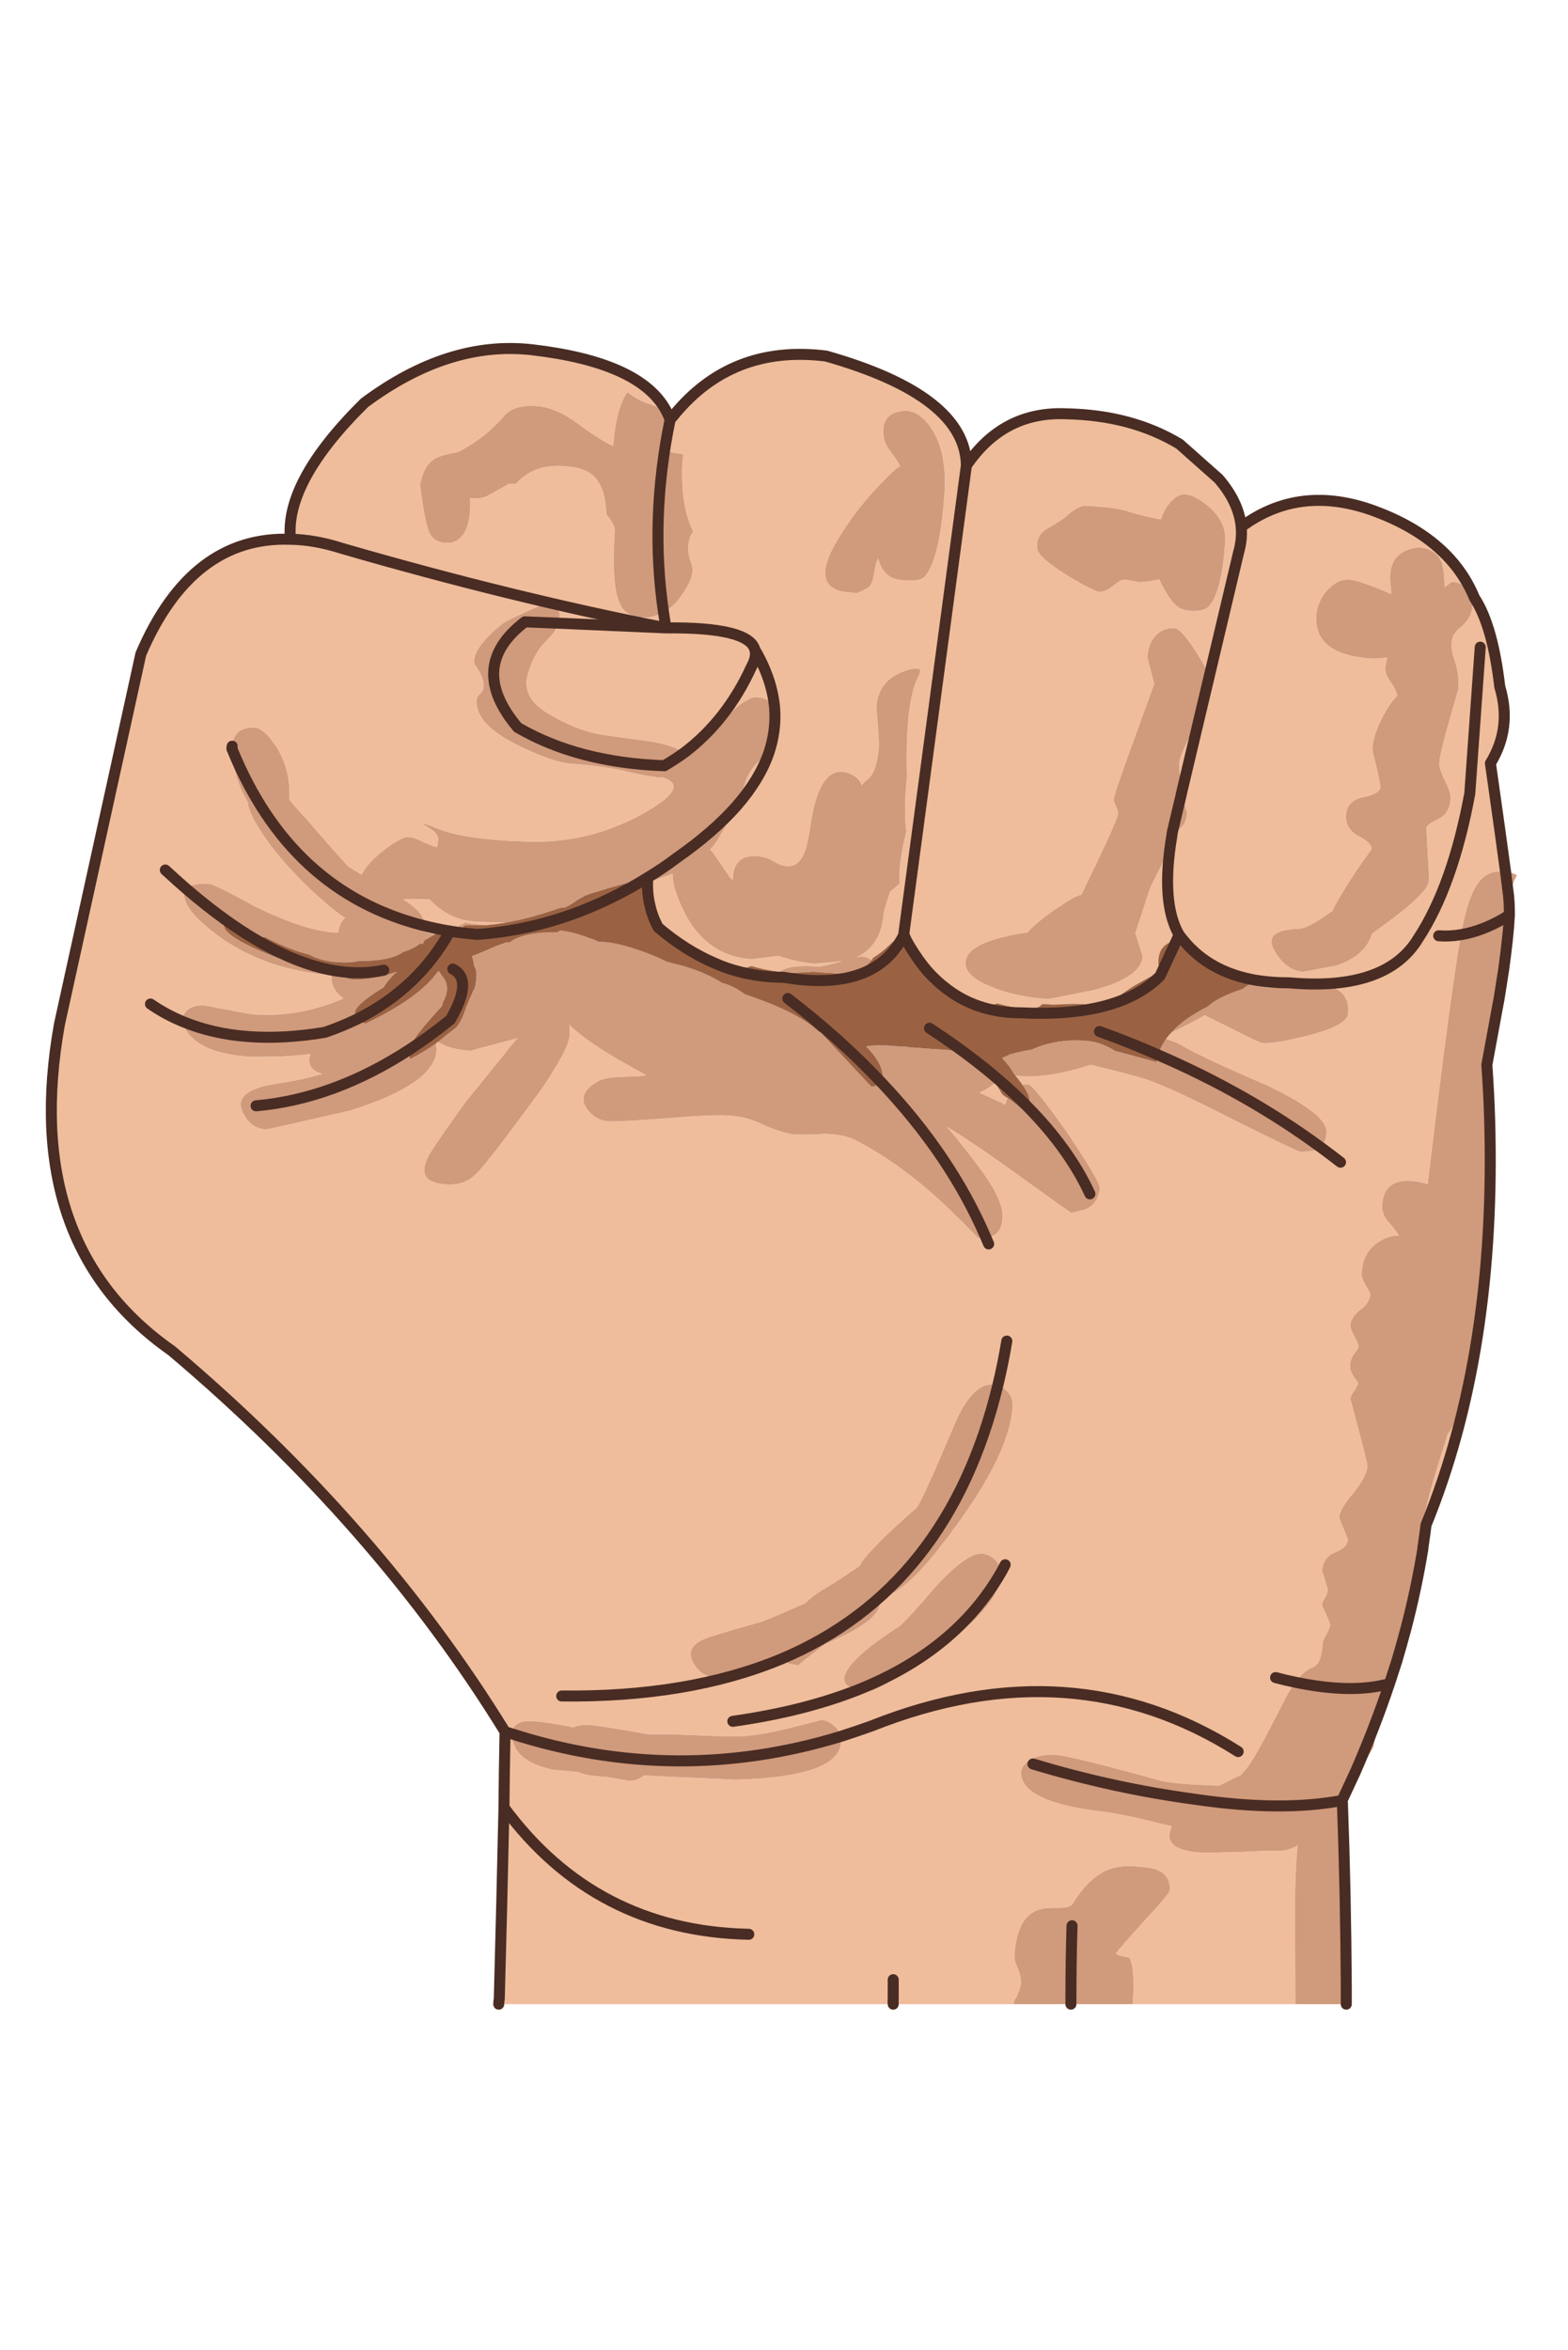 
<svg xmlns="http://www.w3.org/2000/svg" version="1.1" xmlns:xlink="http://www.w3.org/1999/xlink" preserveAspectRatio="none" x="0px" y="0px" width="285px" height="427px" viewBox="0 0 285 427">
<defs>
<g id="Layer0_0_FILL">
<path fill="#EFBD9C" stroke="none" d="
M 244.7 363.2
Q 244.7 362.1 244.7 361.05 244.65 362.1 244.6 363.2 244.55 363.65 244.55 364.2
L 244.7 364.2
Q 244.7 363.75 244.7 363.2
M 243.95 327.15
Q 243.9 327.15 243.85 327.2 243.9 327.45 244 327.7 243.95 327.4 243.95 327.15
M 243.8 326.95
Q 243.85 327.05 243.85 327.2 243.9 327.15 243.95 327.15 245.15 324.6 246.3 322.1 245.75 322.5 245.3 322.6 245.2 324.55 243.8 326.95
M 182.7 200.75
Q 182.9 200.1 183.15 199.55 182.7 199.25 182.3 199 182 198.65 181.75 198.15 181.25 197.4 180.9 196.75 179.75 197.8 178 198.55 181.05 199.9 182.7 200.75
M 258.6 281.6
Q 258.3 282.4 258.05 283.3 256.8 290.45 255.6 295.75 257.45 288.6 258.6 281.6
M 270.75 203.15
Q 270.6 210.75 269.7 223.75 267.75 251.95 263.85 259.55 263.45 260.2 263.05 260.75 262.85 261.75 262.45 262.8 260.15 270 259.4 273.25 258.25 277.7 258.75 280.4 259 278.75 259.2 277.1 272.05 245.65 270.75 203.15
M 119.6 166.95
Q 119.55 167.05 119.5 167.15 119.9 167.55 120.35 167.95 122.9 170.35 125.2 172.05 127.45 173.65 129.45 174.55 130.5 175 131.5 175.25 132.85 175.6 134.4 176.05 135.4 176 136.55 175.55 138.95 176.25 141.65 176.6 143.5 175.25 148.55 175.65 149.6 175.7 152.9 174.7 152.95 174.7 153.05 174.65 148.35 175.1 148.05 175.1 145.1 174.9 141.45 173.7
L 136.6 174.3
Q 127.2 173.65 123.25 163.2 122.25 160.75 122.25 158.75 119.6 159.7 117.7 160.45 117.65 162.6 118.15 164.6 118.8 165.8 119.6 166.95
M 116.65 160.95
Q 116.9 161.85 117.3 162.85 117.7 163.75 118.15 164.6 117.65 162.6 117.7 160.45 117.15 160.7 116.65 160.95
M 139.75 136.8
Q 139.3 137.3 138.75 137.7 136.15 139.6 135.35 142.55 134.95 144.2 133.85 146.5 138.05 141.7 139.75 136.8
M 136.55 121.25
Q 137.6 119.35 137.2 118.05 136.1 113.95 121.05 114.1
L 101.55 113.25
Q 101.05 114.75 99.35 116.4 97.05 118.55 95.9 122.65 94.75 126.8 99.75 129.75 104.65 132.65 108.95 133.45 110.85 133.75 118.65 134.8 122.75 135.6 124.35 136.8 132.1 130.95 136.55 121.25
M 137.2 118.05
Q 137.6 119.35 136.55 121.25 132.1 130.95 124.35 136.8 124.65 137.05 124.9 137.3 125.1 137.15 125.3 136.9 128 134.35 132.45 129.75 135.95 126.6 137.5 126.7 139.9 126.8 140.8 128.7 140.35 123.4 137.2 118.05
M 77.05 167.75
Q 77.05 168 77 168.2 79.15 168.75 81.45 169.15 81.45 169.1 81.45 169.05 81.65 169.05 81.9 169.05 82 169.05 82.15 169.1 83.15 168.3 84.6 167.65 86.05 167.95 87.75 168.05 87.8 168.05 88.55 168.1 90.25 167.95 92.2 167.6 89.3 167.65 86.2 167.45 81.6 167.15 78.1 163.45 76.45 163.35 73.25 163.4 77.2 165.95 77.05 167.75
M 79.7 169.45
Q 80.3 169.65 80.7 170 80.9 169.9 81.15 169.9 81.3 169.5 81.45 169.15 79.15 168.75 77 168.2 76.95 168.75 76.75 169.2 77.95 169.55 78.95 169.85 79.05 169.75 79.15 169.7 79.4 169.6 79.7 169.45
M 114.05 71.25
Q 116.05 72.9 118.45 73.55 119.65 74.1 120.95 74.4 116.1 65.8 96.65 63.55 81.5 61.85 66.25 73.2 51.7 87.55 52.8 98 57.15 98.05 62.15 99.65 93.2 108.65 121.05 114.1 120.8 112.65 120.6 111.25 120.4 111.3 120.25 111.4 118.4 112.35 116.8 112.2 113.65 112 112.7 109.75 111.1 106.6 111.75 96.6 111.9 95.5 110.2 93.45 110.1 88.6 107.9 86.5 106.3 84.9 102.4 84.7 98 84.4 95.15 86.65 94.4 87.2 93.8 87.9 93.2 87.95 92.55 87.9 89.2 89.8 88.3 90.25 86.9 90.75 85.45 90.5 85.65 95.7 83.75 97.65 82.55 98.8 81 98.65 78.75 98.55 77.95 96.55 77.2 94.7 76.35 88.2 77.05 84.15 79.55 83.1 80.85 82.55 83.3 82.15 88.4 79.45 91.7 75.5 93.5 73.5 97.55 73.8 100.7 74 104.35 76.5 109.35 80.2 111.45 81.05 112 74.15 114.05 71.25
M 272.3 182.4
Q 272.45 181.7 272.55 181 272.1 182.05 271.65 183.3 270.6 186.25 269.9 192.25 270.1 192.8 270.25 193.5 271.275 187.95 272.3 182.4
M 274.35 166.25
Q 274.35 164.25 274.2 162.85 273.65 164.7 273.35 166.9 273.85 166.55 274.35 166.25
M 273.35 166.9
Q 273.15 168.25 273.05 169.7 273.2 173.9 273.3 176.25 274.15 170.15 274.35 166.25 273.85 166.55 273.35 166.9
M 215 170.75
Q 214.65 170.3 214.3 169.85
L 213.85 170.9
Q 214.35 170.8 215 170.75
M 171.4 179.25
Q 171.45 179.25 171.5 179.25 171.4 179.15 171.3 179.1 171.35 179.15 171.4 179.25
M 167.15 122.5
Q 164.45 127.05 164.85 141.1 164.2 147.3 164.75 151.15 164.65 151.35 164.65 151.5 163.3 156.7 163.5 160.55 162.75 161.3 161.8 162 160.6 165.65 160.6 166.1 160.15 171.9 155.6 174 156.45 173.8 156.65 173.8 157.5 173.85 158.4 174.5 158.55 174.25 158.7 174.05 159.95 173.3 161.2 172.15 162.95 170.45 164.25 169.9
L 175.65 84.6
Q 175.5 71.9 150.15 64.7 132.95 62.55 122.4 75.55 122.4 78.2 121.6 82.15 121.75 82.15 124.2 82.55 123.9 84.7 124 87.2 124.1 92.75 126 96.6 125.75 96.95 125.55 97.3 124.55 99.7 125.7 102.55 126.55 104.75 123.35 108.9 122.25 110.35 120.6 111.25 120.8 112.65 121.05 114.1 136.1 113.95 137.2 118.05 140.35 123.4 140.8 128.7 141.4 130 141.25 132.25 141.1 135.15 139.75 136.8 138.05 141.7 133.85 146.5 132.6 149.05 130.55 152.4 129.9 153.55 129.1 154.35 129.5 154.85 129.85 155.3 132.8 159.65 132.85 159.7
L 133.2 159.85
Q 133.25 155.25 137.65 155.6 139.3 155.7 140.55 156.5 141.95 157.35 143.05 157.4 145.2 157.55 146.25 154.85 146.85 153.4 147.5 148.8 149.05 140 153.05 140.25 154.2 140.35 155.25 141 156.25 141.65 156.65 142.7 157.05 142.1 157.75 141.6 159.4 140.25 159.75 135.65 159.8 134.5 159.3 128.45 159.6 124.4 162.95 122.6 164.8 121.65 166.45 121.45 166.85 121.55 167.25 121.6 167.25 122.05 167.15 122.5
M 169.45 78.1
Q 172.15 82.4 171.65 89.8 170.8 101.95 167.95 104.9 167.15 105.65 164.35 105.45 162.65 105.35 161.65 104.7 160.15 103.7 159.65 101.5 159.2 102 158.9 104.1 158.6 106.1 157.9 106.7 156.7 107.45 155.8 107.75 155.4 107.75 154.35 107.65 146 107.05 153.65 95.9 156.1 92.1 159.8 88.2 163 84.8 163.6 84.8 163.5 84.2 161.8 81.95 160.4 80.2 160.55 78.15 160.65 75.7 162.75 75 163.75 74.6 164.85 74.65 167.35 74.85 169.45 78.1
M 217.95 130.65
Q 217.65 131.25 217.3 131.9 214.4 137.15 214.3 138.75 214.3 139.35 214.5 141.5 214.7 143.7 214.7 144.35
L 217.95 130.65
M 219.85 122.65
Q 220.1 123.1 220.35 123.55 220.15 126.25 217.95 130.65
L 214.7 144.35 214.7 144.4
Q 215.8 147.5 215.75 147.8 215.6 149.85 214.1 150.85 213.35 151.35 213 151.85 210.95 164 214.3 169.85 214.65 170.3 215 170.75 215.25 170.75 215.55 170.75 217.95 173.45 221.15 174.65 221.15 174.75 221.15 174.9 221.25 175.15 221.4 175.55 226.1 176.75 228.7 177.95 228.5 178.05 228.35 178.15 231.15 178.6 234.35 178.6 252 180.15 257.8 170.5 264.05 160.95 267.15 144.2
L 269.05 117.6 267.15 144.2
Q 264.05 160.95 257.8 170.5 252 180.15 234.35 178.6 231.15 178.6 228.35 178.15 227.7 178.5 227.05 178.9 228.95 179.35 231.05 179.55 232.05 179.65 239 178.9 245.4 179.05 245.05 184.15 244.85 186.4 237.65 188.2 231.65 189.7 229.55 189.55 228.95 189.55 223.95 186.95
L 218.95 184.5
Q 216.15 186.1 212.95 187.6 212.35 188.2 211.95 188.8 214.2 189.5 215 190.1 218.3 192.05 230.65 197.4 241.35 202.55 241.1 205.8 241.05 207.5 240 208.45 241.85 209.8 243.65 211.2 241.85 209.8 240 208.45 239.5 208.85 238.75 209.1 236.5 209.35 236.4 209.3 235.85 209.3 223.75 203.25 211.15 196.8 207.05 195.75 202.2 194.4 199.85 193.9 199 193.65 198.25 193.5 190.65 195.95 185.5 195.55 185.05 195.5 184.55 195.45 185.3 196.35 185.85 197.15 186.35 197 186.9 197.05 187.85 197.2 194 205.85 199.95 214.75 199.9 215.9 199.65 218.75 197.2 219.8 194.85 220.4 194.75 220.4 194.45 220.3 186.55 214.6 177.35 207.9 172.1 204.75 175.3 208.5 177.7 211.8 182.55 218.1 182.2 221.45 182.1 224 180 224.8 179.55 224.85 179.2 224.9 179.45 225.45 179.7 226.05 179.45 225.45 179.2 224.9 177.9 225 177.8 225 175.2 222.25 171.35 218.6 163.6 211.4 155.6 207.25 153.45 206.1 149.8 206.05 145.8 206.3 143.85 206.1 140.85 205.45 137.8 203.95 135.3 202.9 132.4 202.7 129.55 202.5 120.75 203.25 111.95 203.9 110.5 203.75 108.2 203.6 106.65 201.45 104.8 198.75 108.6 196.55 109.8 195.85 112.1 195.75 113.4 195.65 115.9 195.6 116.55 195.55 117.5 195.4 115.55 194.35 113.45 193.15 106.7 189.35 103.5 186.25 103.55 187.15 103.55 188.1 103.35 190.75 98.15 198.3 92.5 205.95 91.8 206.85 87.65 212.35 86.25 213.6 84.1 215.5 80.95 215.2 75 214.85 78.3 209.35 80.2 206.4 84.55 200.35 85.05 199.75 91.85 191.35 93.05 189.8 94.1 188.65 85.4 190.95 85.55 190.95 81.8 190.7 79.8 189.45 79.75 189.4 79.65 189.3 79.45 189.45 79.2 189.65 79.35 190.25 79.35 190.95 78.9 197 63.7 201.8 48.6 205.25 48.35 205.25 45.45 205.05 44.1 202.05 42.6 198.85 47.85 197.4 48.55 197.2 52.35 196.6 55.35 196.05 57 195.6 57.65 195.4 58.6 195.15 55.75 194.35 56.3 192 56.35 191.75 56.4 191.55 53.7 191.85 50.85 192 45.7 192.05 45.55 192.05 35.95 191.4 33.65 186.85 33.3 186.2 33.25 185.65 30.1 184.35 27.35 182.45 30.1 184.35 33.25 185.65 33.05 184.6 33.75 183.9 34.75 182.6 37.2 182.7 45.55 184.35 46.15 184.35 54.25 184.95 62.45 181.45 60.3 179.95 60.25 177.65 60.25 177.4 60.25 177.2 46.35 176.15 37.1 168 33.5 164.85 33.5 162.6 33.5 161.95 33.9 161.55 32 159.9 30.05 158.1 32 159.9 33.9 161.55 34.85 160.4 38.1 160.65 39 160.7 46.6 164.85 55.1 169 60.6 169.45 60.9 169.45 61.5 169.45 61.65 167.75 62.75 166.75 62.35 166.55 61.95 166.3 56.15 161.9 51.15 156.05 46.05 149.95 45.05 146.2 45.05 146 45.1 145.85 43.6 143.35 42.8 140.45 42.1 137.8 42.15 136.05 42.15 135.8 42.2 135.6 42.5 132 46.4 132.25 48 132.4 50.15 135.6 52.85 139.75 52.6 145.3 53.8 146.85 55.65 148.8 62.65 156.85 63.2 157.35 63.4 157.55 65.7 158.95 66.15 158.2 66.75 157.35 68.45 155.4 70.9 153.65 73.25 152.1 74.1 152.1 75.3 152.15 76.9 153 78.7 153.85 79.4 153.95 79.5 153.95 79.6 152.9 80 151.55 77.65 150.25 75.3 148.85 80.1 150.8 84.9 152.6 95.85 152.95 106.75 153.3 116.35 148.15 125.9 142.95 120.45 141.25
L 120.05 141.3
Q 117.35 141.05 113.35 140.05 109.15 139.15 103.55 138.75 100.7 138.55 94.6 135.65 86.3 131.7 86.65 127.2 86.65 126.65 87.3 126.05 87.85 125.5 87.9 124.9 88.05 123.05 86.25 120.7 85.65 118 91.2 113.45 92.35 112.55 99.35 109.55 101.9 109.7 101.7 112.35 101.65 112.8 101.55 113.25
L 121.05 114.1
Q 93.2 108.65 62.15 99.65 57.15 98.05 52.8 98 34.8 97.35 25.6 118.85
L 10.8 186.15
Q 3.65 226.15 31.2 245.45 68.7 277.15 91.8 314.7 92.45 314.9 93.1 315.1 93.15 312.5 96.95 312.8 99.6 312.95 104.2 313.9 105.7 313.2 108.25 313.6 111.45 314 117.8 315.15 120.5 315.1 125.55 315.3 131.35 315.55 133.7 315.55 137.5 315.55 143.65 314 146.6 313.25 149.35 312.55 150.4 312.65 151.45 313.5 152.55 314.35 152.8 315.55 155.6 314.65 158.4 313.65 194.85 299.15 225.05 318.3 194.85 299.15 158.4 313.65 155.6 314.65 152.8 315.55 152.9 316.1 152.85 316.7 152.4 322.85 133.95 323.4
L 117 322.65
Q 116.75 322.9 116.35 323.1 115.25 323.7 114.3 323.6 112.15 323.2 110.3 322.9 109.05 322.85 107.95 322.7 106.25 322.55 105.05 322 102.4 321.75 100.5 321.6 94 320.15 93.2 316.3 93.05 315.65 93.1 315.1 92.45 314.9 91.8 314.7 91.65 321.75 91.6 328.45 108.15 350.9 136.1 351.5 108.15 350.9 91.6 328.45 91.2 346.85 90.75 363.2 90.65 363.75 90.65 364.2
L 162.35 364.2
Q 162.3 363.75 162.35 363.2 162.35 361.5 162.35 359.75 162.35 361.5 162.35 363.2 162.3 363.75 162.35 364.2
L 184.2 364.2
Q 184.3 363.75 184.5 363.3 184.5 363.2 184.6 363.2 185.45 361.55 185.55 360.45 185.65 359.35 185.05 357.8 184.3 356.25 184.4 355.25 184.9 347.75 189.4 346.9 189.95 346.7 192.75 346.7 194.5 346.65 194.95 346 197.8 341.3 201.35 339.8 203.45 338.95 206.25 339.15 209.05 339.35 210.1 339.7 212.8 340.75 212.6 343.5 212.6 344.1 208.4 348.6 203.5 354 202.8 355 203.5 355.5 205.15 355.7 206.25 356.85 205.95 363.2 205.9 363.4 205.9 363.6 205.9 363.95 205.9 364.2
L 235.45 364.2
Q 235.45 363.75 235.45 363.2 235.4 354.2 235.4 344.35 235.5 339.2 235.85 335.35 234.1 336.35 232.45 336.35 231.4 336.2 225.2 336.55 219 336.7 218.3 336.65 210.95 336.2 213 331.85 211.75 331.6 210.4 331.25 203.8 329.55 199.25 329.05 186.55 327.4 185.65 322.8 185.25 321.1 187.1 319.9 189 318.7 192 318.9 194.7 319.1 211.2 323.65 213.9 324.25 221.6 324.5 223.1 323.75 224.8 322.9 226.05 322.8 228.95 317.6 230.2 315.35 233.35 309.2 234.4 307.1 235.45 305.7 233.7 305.35 231.85 304.85 233.7 305.35 235.45 305.7 237.1 303.5 238.7 302.95 240.2 302.35 240.4 298.6 240.5 298 241.1 297 241.7 295.85 241.75 295.3 241.85 295.1 240.3 291.7 240.3 291.1 240.9 290.25 241.3 289.4 241.35 288.85 241.35 288.75 240.3 285.45 240.5 282.95 242.7 282.1 244.85 281.25 245 279.85 245 279.65 243.4 275.8 243.5 274.2 246.05 271.25 248.4 268.3 248.55 266.45 248.55 265.65 245.45 254.25 245.45 253.65 246.1 252.8 246.7 251.95 246.85 251.35 246.85 251.2 246.05 250.15 245.3 249.05 245.4 248 245.5 246.8 246.25 245.9 246.95 244.85 246.95 244.75 247 244.3 246.15 242.8 245.4 241.4 245.45 240.75 245.6 239.3 247.2 238.05 249 236.8 249.05 235.05 248.75 234.4 248.25 233.6 247.4 232.15 247.5 231.35 247.7 227.55 250.5 225.75 252.4 224.45 254.25 224.55 253.95 223.85 252.2 221.85 251.1 220.6 251.25 218.8 251.55 214.95 255.15 214.6 257.1 214.45 259.5 215.2 263.7 179.95 265.55 169.85 263.5 170.2 261.5 170.05 263.5 170.2 265.55 169.85 265.8 168.45 266 167.55 267.25 161.95 269.05 160 270.55 158.2 273.4 158.35 273.5 158.35 273.65 158.4 272.7 151.35 270.9 138.7 274.85 132.25 272.6 124.8 271.3 113.65 268 108.65 263.65 98.05 250.05 92.95 236.3 87.8 225.6 95.75 225.8 98 225.15 100.3
L 219.85 122.65
M 239.25 111.85
Q 239.45 109.3 241.25 107.25 243.15 105.15 245.4 105.35 247.2 105.5 252.85 107.95 252.95 107.6 252.75 106.35 252.55 104.95 252.7 104.45 252.85 101.3 255.45 100.1 256.75 99.5 258.15 99.5 260.95 99.8 262 102.1 262.55 103.7 262.55 106.7 263.2 106.3 263.85 105.75 265.35 105.8 266.5 106.75 267.75 107.95 267.6 110.25 267.45 112.25 265.7 113.8 263.9 115.15 263.85 116.8 263.7 118.05 264.5 120.35 265.25 122.7 265.05 125.3 261.75 136.5 261.6 138.55 261.5 139.55 262.65 141.9 263.8 144.15 263.65 145.3 263.5 147.75 261.5 148.8 259.3 149.85 259.3 150.4 259.25 150.9 259.5 155.25 259.8 159.5 259.7 160.1 259.6 162.3 250.85 168.6 250.05 169.2 249.4 169.65 248.2 173.65 242.95 175.45
L 236.85 176.6
Q 233.7 176.35 231.65 172.75 229.5 169.1 235.7 168.8 237.45 168.9 241.05 166.3 241.7 165.85 242.25 165.5 242.4 164.9 242.8 164.3 245.6 159.3 249.3 154.35 249.4 153.2 246.95 151.95 244.55 150.7 244.65 148.15 244.85 145.4 247.9 144.85 250.75 144.25 250.9 143.1 250.9 142.45 250.2 139.4 249.4 136.4 249.45 136 249.6 133.7 251.15 130.6 252.55 127.8 254 126.4 253.65 125.15 252.6 123.65 251.75 122.6 251.8 121.25 251.9 120.5 252.15 119.45 250.55 119.75 249.05 119.65 238.8 118.9 239.25 111.85
M 138.45 294.7
Q 139.5 294.35 146.35 291.35 147.95 289.8 149.7 288.8 150.6 288.4 156.2 284.6 156.7 283.7 157.55 282.7 160.6 279.2 166.65 273.95 167.95 272 173.2 259.55 176.55 251.35 180.45 251.6 180.9 251.6 181.35 251.8 182.3 247.9 183 243.7 182.3 247.9 181.35 251.8 181.95 252 182.55 252.4 184.2 253.6 184.05 255.7 183.45 264.15 173.6 277.5 165.8 288.3 161.45 289.85 160.8 290.45 159.95 291.1 159.85 291.3 159.85 291.55 159.65 294.7 150 298.75 145 302.55 145.2 302.6 142.85 302.4 141.95 301.5 141.8 301.55 141.7 301.6 125.05 308.45 102.1 308.2 125.05 308.45 141.7 301.6 130.25 304.9 130.15 304.9 127.35 304.7 125.9 301.95 124.3 298.85 129.55 297.3 132.55 296.35 138.45 294.7
M 157.9 307.35
Q 156.75 307.3 155.9 307.1 146 311 133.2 312.8 146 311 155.9 307.1 151.5 306.1 155 302.15 157.55 299.3 163.5 295.5 164.95 294.35 170.45 287.9 175.9 282.15 178.4 282.35 179.6 282.35 180.7 283.3 181.8 284.25 181.95 285.75 182.35 285.05 182.7 284.35 182.35 285.05 181.95 285.75 181.95 286 181.95 286.3 181.5 292.05 169.8 300.3 159.55 307.4 157.9 307.35
M 193.9 75.2
Q 182.4 74.65 175.65 84.6
L 164.25 169.9
Q 164.85 169.6 165.35 169.6 166.5 173.2 168.85 175.8 168.85 175.85 168.8 175.95 169.55 176.85 170.65 178.3 170.95 178.7 171.3 179.1 171.4 179.15 171.5 179.25 171.85 179.35 172.25 179.45 174.4 181.8 176.95 182.05 178.45 182.55 179.9 182.55 180.7 182.55 181.3 182.35 184.6 183.3 187.35 183.3 188.7 183.3 189.45 182.45 190.15 182.45 191 182.55 191.5 182.6 194.1 182.45 196.75 182.4 197.95 182.55 199.15 182.6 200.15 182.9 201 182.85 204.25 180.4 206.35 178.85 210.85 176.6 210.7 175.95 210.55 175.15 210.4 171.5 213.85 170.9
L 214.3 169.85
Q 210.95 164 213 151.85 212.6 152.3 212.6 152.8 212.45 154.4 210.95 157.55 209.05 161.25 208.9 161.8
L 206.35 169.6 207.7 173.8
Q 207.4 177.6 198.9 179.9 190.65 181.55 190.55 181.55 184.3 181.1 180 179.25 175.85 177.55 175.5 175.35 175.05 171.15 186.75 169.45 187.1 169.05 187.5 168.65 189.8 166.5 192.95 164.5 195.55 162.75 196.55 162.6 203.1 149.15 203.2 147.95 203.25 147.35 202.85 146.55 202.4 145.7 202.45 145.2 202.55 144.1 206.2 134.2 208 129.15 209.8 124.3 208.55 119.55 208.55 119.35 208.85 116 211.05 114.7 212.2 114.1 213.45 114.15 215.25 114.3 219.85 122.65
L 225.15 100.3
Q 225.8 98 225.6 95.75 225.2 91.3 221.5 87
L 214.4 80.7
Q 205.7 75.45 193.9 75.2
M 190.3 96.1
Q 193.4 94.3 193.8 93.8 195.7 92.15 197 91.9 197.4 91.9 200.1 92.1 202.85 92.3 204.75 92.85 207.7 93.8 211 94.4 211.85 91.95 213.25 90.75 214.35 89.7 215.55 89.85 217.25 90 219.75 92.1 222.9 94.85 222.7 98.4 222.05 107.55 219.8 110.1 218.9 111.15 216.45 111 214.8 110.9 213.85 110.1 212.5 109 210.7 105.3 207.45 105.9 206.65 105.75 205.8 105.45 204.25 105.35 203.9 105.25 202.4 106.4 200.9 107.55 199.9 107.55 198.6 107.4 193.8 104.45 188.65 101.2 188.55 99.7 188.25 97.3 190.3 96.1 Z"/>

<path fill="#D09A7C" stroke="none" d="
M 244.7 360.9
Q 244.8 357.3 244.9 353.95 245.6 335.35 244 327.7 244.6 344 244.7 360.9
M 249.65 317.35
Q 250.05 314.9 252.7 306.15 252.75 305.65 252.85 305.05 252.7 305.5 252.55 305.95 249.85 314 246.3 322.1 247.65 320.95 249.6 317.55 249.6 317.45 249.65 317.4
L 249.65 317.35
M 253.9 301.8
Q 254.05 301.35 254.3 300.9 254.3 300.7 254.45 300.55 255 298.35 255.6 295.75 254.8 298.75 253.9 301.8
M 212.6 343.5
Q 212.8 340.75 210.1 339.7 209.05 339.35 206.25 339.15 203.45 338.95 201.35 339.8 197.8 341.3 194.95 346 194.5 346.65 192.75 346.7 189.95 346.7 189.4 346.9 184.9 347.75 184.4 355.25 184.3 356.25 185.05 357.8 185.65 359.35 185.55 360.45 185.45 361.55 184.6 363.2 184.5 363.2 184.5 363.3 184.3 363.75 184.2 364.2
L 194.65 364.2
Q 194.65 363.75 194.65 363.2 194.65 356.55 194.85 349.95 194.65 356.55 194.65 363.2 194.65 363.75 194.65 364.2
L 205.9 364.2
Q 205.9 363.95 205.9 363.6 205.9 363.4 205.95 363.2 206.25 356.85 205.15 355.7 203.5 355.5 202.8 355 203.5 354 208.4 348.6 212.6 344.1 212.6 343.5
M 233.35 309.2
Q 230.2 315.35 228.95 317.6 226.05 322.8 224.8 322.9 223.1 323.75 221.6 324.5 213.9 324.25 211.2 323.65 194.7 319.1 192 318.9 189 318.7 187.1 319.9 185.25 321.1 185.65 322.8 186.55 327.4 199.25 329.05 203.8 329.55 210.4 331.25 211.75 331.6 213 331.85 210.95 336.2 218.3 336.65 219 336.7 225.2 336.55 231.4 336.2 232.45 336.35 234.1 336.35 235.85 335.35 235.5 339.2 235.4 344.35 235.4 354.2 235.45 363.2 235.45 363.75 235.45 364.2
L 244.55 364.2
Q 244.55 363.65 244.6 363.2 244.65 362.1 244.7 361.05 244.7 360.95 244.7 360.9 244.6 344 244 327.7 243.9 327.45 243.85 327.2 232.95 329.25 217.45 327 202.45 325 187.75 320.55 202.45 325 217.45 327 232.95 329.25 243.85 327.2 243.85 327.05 243.8 326.95 245.2 324.55 245.3 322.6 245.75 322.5 246.3 322.1 249.85 314 252.55 305.95 245.75 307.85 235.45 305.7 234.4 307.1 233.35 309.2
M 258.6 281.6
Q 258.7 281.2 258.85 280.85 258.8 280.65 258.75 280.4 258.65 281 258.6 281.6
M 152.85 316.7
Q 152.9 316.1 152.8 315.55 122.95 324.65 93.1 315.1 93.05 315.65 93.2 316.3 94 320.15 100.5 321.6 102.4 321.75 105.05 322 106.25 322.55 107.95 322.7 109.05 322.85 110.3 322.9 112.15 323.2 114.3 323.6 115.25 323.7 116.35 323.1 116.75 322.9 117 322.65
L 133.95 323.4
Q 152.4 322.85 152.85 316.7
M 149.35 312.55
Q 146.6 313.25 143.65 314 137.5 315.55 133.7 315.55 131.35 315.55 125.55 315.3 120.5 315.1 117.8 315.15 111.45 314 108.25 313.6 105.7 313.2 104.2 313.9 99.6 312.95 96.95 312.8 93.15 312.5 93.1 315.1 122.95 324.65 152.8 315.55 152.55 314.35 151.45 313.5 150.4 312.65 149.35 312.55
M 129.85 175
Q 129.95 175.2 129.95 175.35 130.95 175.65 131.95 175.85 130.85 175.45 129.85 175
M 131.95 175.85
Q 132.75 175.95 133.6 176 134 176.05 134.4 176.05 132.85 175.6 131.5 175.25 130.5 175 129.45 174.55 129.7 174.75 129.85 175 130.85 175.45 131.95 175.85
M 84.55 168.15
Q 85.25 168.15 85.95 168.15 86.2 168.15 86.5 168.15 87.5 168.15 88.55 168.1 87.8 168.05 87.75 168.05 86.05 167.95 84.6 167.65 83.15 168.3 82.15 169.1 82.75 169.1 83.45 169.1 83.9 168.6 84.55 168.15
M 119.5 167.15
Q 119.45 167.3 119.4 167.4 119.7 167.45 119.95 167.6 121.4 169.45 123.15 171.1 124.25 171.6 125.2 172.05 122.9 170.35 120.35 167.95 119.9 167.55 119.5 167.15
M 117.75 159.45
Q 117.1 159.85 116.45 160.25 116.55 160.6 116.65 160.95 117.15 160.7 117.7 160.45 117.7 159.95 117.75 159.45
M 95.9 122.65
Q 97.05 118.55 99.35 116.4 101.05 114.75 101.55 113.25
L 95.4 113
Q 84.75 121.15 94.1 132.2 105.1 138.6 120.75 139.15 122.6 138.05 124.35 136.8 122.75 135.6 118.65 134.8 110.85 133.75 108.95 133.45 104.65 132.65 99.75 129.75 94.75 126.8 95.9 122.65
M 141.25 132.25
Q 141.4 130 140.8 128.7 141.1 132.75 139.75 136.8 141.1 135.15 141.25 132.25
M 79.65 189.3
Q 79.75 189.4 79.8 189.45 81.8 190.7 85.55 190.95 85.4 190.95 94.1 188.65 93.05 189.8 91.85 191.35 85.05 199.75 84.55 200.35 80.2 206.4 78.3 209.35 75 214.85 80.95 215.2 84.1 215.5 86.25 213.6 87.65 212.35 91.8 206.85 92.5 205.95 98.15 198.3 103.35 190.75 103.55 188.1 103.55 187.15 103.5 186.25 106.7 189.35 113.45 193.15 115.55 194.35 117.5 195.4 116.55 195.55 115.9 195.6 113.4 195.65 112.1 195.75 109.8 195.85 108.6 196.55 104.8 198.75 106.65 201.45 108.2 203.6 110.5 203.75 111.95 203.9 120.75 203.25 129.55 202.5 132.4 202.7 135.3 202.9 137.8 203.95 140.85 205.45 143.85 206.1 145.8 206.3 149.8 206.05 153.45 206.1 155.6 207.25 163.6 211.4 171.35 218.6 175.2 222.25 177.8 225 177.9 225 179.2 224.9 172.85 210.05 160.05 196.55 159.55 197.45 158.4 197.45 158.3 197.45 149.2 187.65 148.95 187.5 148.75 187.45 148.5 187.2 148.25 187 147.65 186.45 147 186 143.1 183.25 135.4 180.7 133.3 179.1 131.2 178.6 131 178.45 130.9 178.4 127.25 176.2 122.25 175.05 121.7 174.9 121.15 174.75 118.65 173.5 115.9 172.6 111.5 171.1 108.8 171.15 108.1 170.75 107.15 170.5 104.6 169.45 101.9 169.1 101.55 169.25 101.2 169.45 100.85 169.4 100.45 169.4 100.25 169.4 100.1 169.4 99.85 169.4 99.6 169.45 99 169.45 98.35 169.5 94.25 169.9 92.5 171.35 92.35 171.3 92.25 171.2 91.05 171.55 89.4 172.25 86.25 173.65 85.95 173.65 85.85 173.7 85.8 173.85 85.85 174.05 86 174.4 86.1 174.9 86.2 175.65 86.6 176.15 86.6 177 86.6 178.2 86.3 179.5
L 86.3 179.55
Q 85.95 180.05 85.75 180.7 85.55 181.1 85.4 181.45 85.35 181.6 84.75 183 83.95 185.55 82.9 186.75 82.5 187 82.05 187.4 81.15 188.05 80.1 188.95 79.9 189.15 79.65 189.3
M 80.7 170
Q 80.85 170.1 80.95 170.25 81.05 170.05 81.15 169.9 80.9 169.9 80.7 170
M 33.75 183.9
Q 33.05 184.6 33.25 185.65 44 190.1 59.05 187.6 62.1 186.55 64.9 185.2 64.8 185.1 64.75 185 64.5 184.1 64.5 184.05 64.5 182.65 69.5 179.55 69.7 179.45 69.8 179.35 70.3 178.3 72.1 176.6 68 178 64.55 178 63.1 178 62.45 177.35 57.05 176.6 49.9 173.85 40.7 170.25 40.7 168.15 40.7 167.5 40.85 167.05 37.45 164.6 33.9 161.55 33.5 161.95 33.5 162.6 33.5 164.85 37.1 168 46.35 176.15 60.25 177.2 60.25 177.4 60.25 177.65 60.3 179.95 62.45 181.45 54.25 184.95 46.15 184.35 45.55 184.35 37.2 182.7 34.75 182.6 33.75 183.9
M 33.25 185.65
Q 33.3 186.2 33.65 186.85 35.95 191.4 45.55 192.05 45.7 192.05 50.85 192 53.7 191.85 56.4 191.55 56.35 191.75 56.3 192 55.75 194.35 58.6 195.15 57.65 195.4 57 195.6 55.35 196.05 52.35 196.6 48.55 197.2 47.85 197.4 42.6 198.85 44.1 202.05 45.45 205.05 48.35 205.25 48.6 205.25 63.7 201.8 78.9 197 79.35 190.95 79.35 190.25 79.2 189.65 77.35 191 74.55 192.45 74.35 192.05 74.35 191.45 74.35 191.25 74.6 190.85
L 74.55 190.65
Q 60.7 199.7 46.55 200.95 60.7 199.7 74.55 190.65
L 74.55 190.6
Q 74.55 189.35 77.9 185.55 79.4 183.8 80.35 182.8 80.4 182.35 80.8 181.55 81.25 180.5 81.25 179.7 81.25 178.4 80.4 177.4 80 176.85 79.8 176.5 79.7 176.5 79.55 176.6 76.2 181.35 66.55 185.95 65.45 185.95 64.9 185.2 62.1 186.55 59.05 187.6 44 190.1 33.25 185.65
M 42.8 140.45
Q 43.6 143.35 45.1 145.85 45.05 146 45.05 146.2 46.05 149.95 51.15 156.05 56.15 161.9 61.95 166.3 62.35 166.55 62.75 166.75 61.65 167.75 61.5 169.45 60.9 169.45 60.6 169.45 55.1 169 46.6 164.85 39 160.7 38.1 160.65 34.85 160.4 33.9 161.55 37.45 164.6 40.85 167.05 41 166.55 41.35 166.3 42.1 166.95 43.55 168.2 44.05 168.7 45.5 169.5 47 170.3 47.65 170.3 47.95 170.3 48.2 170.3 49.25 170.85 50.65 171.5 53.65 172.85 56.15 173.45 58.7 174.9 62.75 174.9 64.05 174.9 65.2 174.65 71.05 174.65 73.35 172.95 74.1 172.75 74.7 172.45 75.75 172 76.45 171.4 76.65 171.5 76.8 171.6 76.85 171.5 76.9 171.4 77 171.3 77 171.2 77.05 171 77.2 170.85 78 170.4 78.95 169.85 77.95 169.55 76.75 169.2 76.95 168.75 77 168.2 52.7 162.05 42.15 136.05 42.1 137.8 42.8 140.45
M 52.6 145.3
Q 52.85 139.75 50.15 135.6 48 132.4 46.4 132.25 42.5 132 42.2 135.6 42.15 135.8 42.15 136.05 52.7 162.05 77 168.2 77.05 168 77.05 167.75 77.2 165.95 73.25 163.4 76.45 163.35 78.1 163.45 81.6 167.15 86.2 167.45 89.3 167.65 92.2 167.6 95.05 167.1 98.4 166.1 100.3 165.5 101.75 165 102.25 164.9 102.7 164.9 103.95 164.3 104.85 163.6 105.65 163.2 106.3 162.75 106.85 162.55 107.3 162.4 114.05 160.3 116.35 159.9 116.4 160.05 116.45 160.25 117.1 159.85 117.75 159.45 120.35 157.9 123 155.9 129.65 151.25 133.85 146.5 134.95 144.2 135.35 142.55 136.15 139.6 138.75 137.7 139.3 137.3 139.75 136.8 141.1 132.75 140.8 128.7 139.9 126.8 137.5 126.7 135.95 126.6 132.45 129.75 128 134.35 125.3 136.9 125.1 137.15 124.9 137.3 124.65 137.05 124.35 136.8 122.6 138.05 120.75 139.15 105.1 138.6 94.1 132.2 84.75 121.15 95.4 113
L 101.55 113.25
Q 101.65 112.8 101.7 112.35 101.9 109.7 99.35 109.55 92.35 112.55 91.2 113.45 85.65 118 86.25 120.7 88.05 123.05 87.9 124.9 87.85 125.5 87.3 126.05 86.65 126.65 86.65 127.2 86.3 131.7 94.6 135.65 100.7 138.55 103.55 138.75 109.15 139.15 113.35 140.05 117.35 141.05 120.05 141.3
L 120.45 141.25
Q 125.9 142.95 116.35 148.15 106.75 153.3 95.85 152.95 84.9 152.6 80.1 150.8 75.3 148.85 77.65 150.25 80 151.55 79.6 152.9 79.5 153.95 79.4 153.95 78.7 153.85 76.9 153 75.3 152.15 74.1 152.1 73.25 152.1 70.9 153.65 68.45 155.4 66.75 157.35 66.15 158.2 65.7 158.95 63.4 157.55 63.2 157.35 62.65 156.85 55.65 148.8 53.8 146.85 52.6 145.3
M 122.4 75.55
Q 122.1 75.9 121.8 76.25 118.1 94.25 120.6 111.25 122.25 110.35 123.35 108.9 126.55 104.75 125.7 102.55 124.55 99.7 125.55 97.3 125.75 96.95 126 96.6 124.1 92.75 124 87.2 123.9 84.7 124.2 82.55 121.75 82.15 121.6 82.15 122.4 78.2 122.4 75.55
M 121.8 76.25
Q 122.1 75.9 122.4 75.55 122.4 75.05 122.35 74.6 121.65 74.55 120.95 74.4 121.45 75.3 121.8 76.25
M 118.45 73.55
Q 116.05 72.9 114.05 71.25 112 74.15 111.45 81.05 109.35 80.2 104.35 76.5 100.7 74 97.55 73.8 93.5 73.5 91.7 75.5 88.4 79.45 83.3 82.15 80.85 82.55 79.55 83.1 77.05 84.15 76.35 88.2 77.2 94.7 77.95 96.55 78.75 98.55 81 98.65 82.55 98.8 83.75 97.65 85.65 95.7 85.45 90.5 86.9 90.75 88.3 90.25 89.2 89.8 92.55 87.9 93.2 87.95 93.8 87.9 94.4 87.2 95.15 86.65 98 84.4 102.4 84.7 106.3 84.9 107.9 86.5 110.1 88.6 110.2 93.45 111.9 95.5 111.75 96.6 111.1 106.6 112.7 109.75 113.65 112 116.8 112.2 118.4 112.35 120.25 111.4 120.4 111.3 120.6 111.25 118.1 94.25 121.8 76.25 121.45 75.3 120.95 74.4 119.65 74.1 118.45 73.55
M 270.55 195.4
Q 270.45 194.35 270.25 193.5 270.6 198.4 270.75 203.15 270.8 198.1 270.55 195.4
M 273.25 179.25
Q 273.35 178.7 273.3 176.25 272.95 178.45 272.55 181 272.9 180.05 273.25 179.25
M 273.05 169.7
Q 273.15 168.25 273.35 166.9 269.4 169.2 265.55 169.85 263.7 179.95 259.5 215.2 257.1 214.45 255.15 214.6 251.55 214.95 251.25 218.8 251.1 220.6 252.2 221.85 253.95 223.85 254.25 224.55 252.4 224.45 250.5 225.75 247.7 227.55 247.5 231.35 247.4 232.15 248.25 233.6 248.75 234.4 249.05 235.05 249 236.8 247.2 238.05 245.6 239.3 245.45 240.75 245.4 241.4 246.15 242.8 247 244.3 246.95 244.75 246.95 244.85 246.25 245.9 245.5 246.8 245.4 248 245.3 249.05 246.05 250.15 246.85 251.2 246.85 251.35 246.7 251.95 246.1 252.8 245.45 253.65 245.45 254.25 248.55 265.65 248.55 266.45 248.4 268.3 246.05 271.25 243.5 274.2 243.4 275.8 245 279.65 245 279.85 244.85 281.25 242.7 282.1 240.5 282.95 240.3 285.45 241.35 288.75 241.35 288.85 241.3 289.4 240.9 290.25 240.3 291.1 240.3 291.7 241.85 295.1 241.75 295.3 241.7 295.85 241.1 297 240.5 298 240.4 298.6 240.2 302.35 238.7 302.95 237.1 303.5 235.45 305.7 245.75 307.85 252.55 305.95 252.7 305.5 252.85 305.05 253.4 303.4 253.9 301.8 254.8 298.75 255.6 295.75 256.8 290.45 258.05 283.3 258.3 282.4 258.6 281.6 258.65 281 258.75 280.4 258.25 277.7 259.4 273.25 260.15 270 262.45 262.8 262.85 261.75 263.05 260.75 263.45 260.2 263.85 259.55 267.75 251.95 269.7 223.75 270.6 210.75 270.75 203.15 270.6 198.4 270.25 193.5 270.1 192.8 269.9 192.25 270.6 186.25 271.65 183.3 272.1 182.05 272.55 181 272.95 178.45 273.3 176.25 273.2 173.9 273.05 169.7
M 273.65 158.4
Q 273.5 158.35 273.4 158.35 270.55 158.2 269.05 160 267.25 161.95 266 167.55 265.8 168.45 265.55 169.85 269.4 169.2 273.35 166.9 273.65 164.7 274.2 162.85 274.2 162.6 274.15 162.4 273.95 160.7 273.65 158.4
M 275.7 159.05
Q 274.8 158.5 273.65 158.4 273.95 160.7 274.15 162.4 274.2 162.6 274.2 162.85 274.8 160.75 275.7 159.05
M 219.55 182.9
Q 215.25 185.05 212.95 187.6 216.15 186.1 218.95 184.5
L 223.95 186.95
Q 228.95 189.55 229.55 189.55 231.65 189.7 237.65 188.2 244.85 186.4 245.05 184.15 245.4 179.05 239 178.9 232.05 179.65 231.05 179.55 228.95 179.35 227.05 178.9 226.45 179.3 225.8 179.75 221.45 181.15 219.55 182.9
M 211.95 188.8
Q 210.95 190.2 210.5 191.7 226.7 198.7 240 208.45 241.05 207.5 241.1 205.8 241.35 202.55 230.65 197.4 218.3 192.05 215 190.1 214.2 189.5 211.95 188.8
M 187.5 190.75
Q 185.75 191 183.6 191.6 182.8 191.95 182.15 192.25 183.85 194.15 184.2 195 184.4 195.2 184.55 195.45 185.05 195.5 185.5 195.55 190.65 195.95 198.25 193.5 199 193.65 199.85 193.9 202.2 194.4 207.05 195.75 211.15 196.8 223.75 203.25 235.85 209.3 236.4 209.3 236.5 209.35 238.75 209.1 239.5 208.85 240 208.45 226.7 198.7 210.5 191.7 210.3 192.3 210.2 193
L 203 191.05
Q 202.9 191.05 202.8 191.05 202.4 190.8 202.05 190.6 199.7 189.3 197.45 189.15 192 188.7 187.5 190.75
M 164.75 190.2
Q 164.35 190.2 163.9 190.2
L 161.45 190
Q 159.6 189.95 159 190 158.25 190 157.45 190.15 160.4 193.25 160.4 195.4 160.4 195.95 160.05 196.55 172.85 210.05 179.2 224.9 179.55 224.85 180 224.8 182.1 224 182.2 221.45 182.55 218.1 177.7 211.8 175.3 208.5 172.1 204.75 177.35 207.9 186.55 214.6 194.45 220.3 194.75 220.4 194.85 220.4 197.2 219.8 199.65 218.75 199.9 215.9 199.95 214.75 194 205.85 187.85 197.2 186.9 197.05 186.35 197 185.85 197.15 187.1 198.95 187.1 199.8 187.1 200.35 186.65 201 194.35 208.8 198.1 216.95 194.35 208.8 186.65 201 186.6 201 186.55 201.05 186.25 201.45 185.85 201.65 184.85 200.75 183.4 199.7 183.25 199.6 183.15 199.55 182.9 200.1 182.7 200.75 181.05 199.9 178 198.55 179.75 197.8 180.9 196.75
L 180.9 196.7
Q 179.15 195.75 176.5 192.7 175.65 192.05 174.4 191.05
L 174.35 191
Q 173.1 190.95 172.25 190.8 167.5 190.5 166.7 190.4 166.4 190.4 166.05 190.35
L 165.45 190.35
Q 165.05 190.3 164.75 190.2
M 171.3 179.1
Q 170.95 178.7 170.65 178.3 169.55 176.85 168.8 175.95 168.7 176.2 168.6 176.5 169.9 177.95 171.3 179.1
M 168.6 176.5
Q 168.5 176.8 168.35 177.15 169.05 177.6 169.25 178.7 170.35 179 171.4 179.25 171.35 179.15 171.3 179.1 169.9 177.95 168.6 176.5
M 164.85 141.1
Q 164.45 127.05 167.15 122.5 167.25 122.05 167.25 121.6 166.85 121.55 166.45 121.45 164.8 121.65 162.95 122.6 159.6 124.4 159.3 128.45 159.8 134.5 159.75 135.65 159.4 140.25 157.75 141.6 157.05 142.1 156.65 142.7 156.25 141.65 155.25 141 154.2 140.35 153.05 140.25 149.05 140 147.5 148.8 146.85 153.4 146.25 154.85 145.2 157.55 143.05 157.4 141.95 157.35 140.55 156.5 139.3 155.7 137.65 155.6 133.25 155.25 133.2 159.85
L 132.85 159.7
Q 132.8 159.65 129.85 155.3 129.5 154.85 129.1 154.35 129.9 153.55 130.55 152.4 132.6 149.05 133.85 146.5 129.65 151.25 123 155.9 120.35 157.9 117.75 159.45 117.7 159.95 117.7 160.45 119.6 159.7 122.25 158.75 122.25 160.75 123.25 163.2 127.2 173.65 136.6 174.3
L 141.45 173.7
Q 145.1 174.9 148.05 175.1 148.35 175.1 153.05 174.65 152.95 174.7 152.9 174.7 149.6 175.7 148.55 175.65 143.5 175.25 141.65 176.6 142.85 176.7 144.1 176.8 144.25 176.8 147.85 176.6 149.5 176.75 152.95 176.95 156.8 176.6 158.4 174.5 157.5 173.85 156.65 173.8 156.45 173.8 155.6 174 160.15 171.9 160.6 166.1 160.6 165.65 161.8 162 162.75 161.3 163.5 160.55 163.3 156.7 164.65 151.5 164.65 151.35 164.75 151.15 164.2 147.3 164.85 141.1
M 171.65 89.8
Q 172.15 82.4 169.45 78.1 167.35 74.85 164.85 74.65 163.75 74.6 162.75 75 160.65 75.7 160.55 78.15 160.4 80.2 161.8 81.95 163.5 84.2 163.6 84.8 163 84.8 159.8 88.2 156.1 92.1 153.65 95.9 146 107.05 154.35 107.65 155.4 107.75 155.8 107.75 156.7 107.45 157.9 106.7 158.6 106.1 158.9 104.1 159.2 102 159.65 101.5 160.15 103.7 161.65 104.7 162.65 105.35 164.35 105.45 167.15 105.65 167.95 104.9 170.8 101.95 171.65 89.8
M 215.75 147.8
Q 215.8 147.5 214.7 144.4
L 213.1 151.15
Q 213.05 151.5 213 151.85 213.35 151.35 214.1 150.85 215.6 149.85 215.75 147.8
M 220.35 123.55
Q 220.1 123.1 219.85 122.65
L 217.95 130.65
Q 220.15 126.25 220.35 123.55
M 155 302.15
Q 151.5 306.1 155.9 307.1 173.8 299.95 181.95 285.75 181.8 284.25 180.7 283.3 179.6 282.35 178.4 282.35 175.9 282.15 170.45 287.9 164.95 294.35 163.5 295.5 157.55 299.3 155 302.15
M 155.9 307.1
Q 156.75 307.3 157.9 307.35 159.55 307.4 169.8 300.3 181.5 292.05 181.95 286.3 181.95 286 181.95 285.75 173.8 299.95 155.9 307.1
M 159.95 291.1
Q 160.8 290.45 161.45 289.85 165.8 288.3 173.6 277.5 183.45 264.15 184.05 255.7 184.2 253.6 182.55 252.4 181.95 252 181.35 251.8 172.4 288.7 141.95 301.5 142.85 302.4 145.2 302.6 145 302.55 150 298.75 159.65 294.7 159.85 291.55 159.85 291.3 159.95 291.1
M 146.35 291.35
Q 139.5 294.35 138.45 294.7 132.55 296.35 129.55 297.3 124.3 298.85 125.9 301.95 127.35 304.7 130.15 304.9 130.25 304.9 141.7 301.6 141.8 301.55 141.95 301.5 172.4 288.7 181.35 251.8 180.9 251.6 180.45 251.6 176.55 251.35 173.2 259.55 167.95 272 166.65 273.95 160.6 279.2 157.55 282.7 156.7 283.7 156.2 284.6 150.6 288.4 149.7 288.8 147.95 289.8 146.35 291.35
M 241.25 107.25
Q 239.45 109.3 239.25 111.85 238.8 118.9 249.05 119.65 250.55 119.75 252.15 119.45 251.9 120.5 251.8 121.25 251.75 122.6 252.6 123.65 253.65 125.15 254 126.4 252.55 127.8 251.15 130.6 249.6 133.7 249.45 136 249.4 136.4 250.2 139.4 250.9 142.45 250.9 143.1 250.75 144.25 247.9 144.85 244.85 145.4 244.65 148.15 244.55 150.7 246.95 151.95 249.4 153.2 249.3 154.35 245.6 159.3 242.8 164.3 242.4 164.9 242.25 165.5 241.7 165.85 241.05 166.3 237.45 168.9 235.7 168.8 229.5 169.1 231.65 172.75 233.7 176.35 236.85 176.6
L 242.95 175.45
Q 248.2 173.65 249.4 169.65 250.05 169.2 250.85 168.6 259.6 162.3 259.7 160.1 259.8 159.5 259.5 155.25 259.25 150.9 259.3 150.4 259.3 149.85 261.5 148.8 263.5 147.75 263.65 145.3 263.8 144.15 262.65 141.9 261.5 139.55 261.6 138.55 261.75 136.5 265.05 125.3 265.25 122.7 264.5 120.35 263.7 118.05 263.85 116.8 263.9 115.15 265.7 113.8 267.45 112.25 267.6 110.25 267.75 107.95 266.5 106.75 265.35 105.8 263.85 105.75 263.2 106.3 262.55 106.7 262.55 103.7 262 102.1 260.95 99.8 258.15 99.5 256.75 99.5 255.45 100.1 252.85 101.3 252.7 104.45 252.55 104.95 252.75 106.35 252.95 107.6 252.85 107.95 247.2 105.5 245.4 105.35 243.15 105.15 241.25 107.25
M 211.05 114.7
Q 208.85 116 208.55 119.35 208.55 119.55 209.8 124.3 208 129.15 206.2 134.2 202.55 144.1 202.45 145.2 202.4 145.7 202.85 146.55 203.25 147.35 203.2 147.95 203.1 149.15 196.55 162.6 195.55 162.75 192.95 164.5 189.8 166.5 187.5 168.65 187.1 169.05 186.75 169.45 175.05 171.15 175.5 175.35 175.85 177.55 180 179.25 184.3 181.1 190.55 181.55 190.65 181.55 198.9 179.9 207.4 177.6 207.7 173.8
L 206.35 169.6 208.9 161.8
Q 209.05 161.25 210.95 157.55 212.45 154.4 212.6 152.8 212.6 152.3 213 151.85 213.05 151.5 213.1 151.15
L 214.7 144.4 214.7 144.35
Q 214.7 143.7 214.5 141.5 214.3 139.35 214.3 138.75 214.4 137.15 217.3 131.9 217.65 131.25 217.95 130.65
L 219.85 122.65
Q 215.25 114.3 213.45 114.15 212.2 114.1 211.05 114.7
M 193.8 93.8
Q 193.4 94.3 190.3 96.1 188.25 97.3 188.55 99.7 188.65 101.2 193.8 104.45 198.6 107.4 199.9 107.55 200.9 107.55 202.4 106.4 203.9 105.25 204.25 105.35 205.8 105.45 206.65 105.75 207.45 105.9 210.7 105.3 212.5 109 213.85 110.1 214.8 110.9 216.45 111 218.9 111.15 219.8 110.1 222.05 107.55 222.7 98.4 222.9 94.85 219.75 92.1 217.25 90 215.55 89.85 214.35 89.7 213.25 90.75 211.85 91.95 211 94.4 207.7 93.8 204.75 92.85 202.85 92.3 200.1 92.1 197.4 91.9 197 91.9 195.7 92.15 193.8 93.8 Z"/>

<path fill="#9A6243" stroke="none" d="
M 118.15 164.6
Q 118.6 166.65 119.65 168.55 124.6 172.75 129.85 175 129.7 174.75 129.45 174.55 127.45 173.65 125.2 172.05 124.25 171.6 123.15 171.1 121.4 169.45 119.95 167.6 119.7 167.45 119.4 167.4 119.45 167.3 119.5 167.15 119.55 167.05 119.6 166.95 118.8 165.8 118.15 164.6
M 116.45 160.25
Q 116.4 160.05 116.35 159.9 114.05 160.3 107.3 162.4 106.85 162.55 106.3 162.75 105.65 163.2 104.85 163.6 103.95 164.3 102.7 164.9 102.25 164.9 101.75 165 100.3 165.5 98.4 166.1 95.05 167.1 92.2 167.6 90.25 167.95 88.55 168.1 87.5 168.15 86.5 168.15 86.2 168.15 85.95 168.15 85.25 168.15 84.55 168.15 83.9 168.6 83.45 169.1 82.75 169.1 82.15 169.1 82 169.05 81.9 169.05 81.65 169.05 81.45 169.05 81.45 169.1 81.45 169.15 81.6 169.15 81.8 169.2 84.2 169.6 86.8 169.8 102.2 168.7 116.45 160.25
M 74.7 172.45
Q 74.1 172.75 73.35 172.95 71.05 174.65 65.2 174.65 64.05 174.9 62.75 174.9 58.7 174.9 56.15 173.45 53.65 172.85 50.65 171.5 49.25 170.85 48.2 170.3 47.95 170.3 47.65 170.3 47 170.3 45.5 169.5 44.05 168.7 43.55 168.2 42.1 166.95 41.35 166.3 41 166.55 40.85 167.05 57.35 178.9 69.75 176.3 57.35 178.9 40.85 167.05 40.7 167.5 40.7 168.15 40.7 170.25 49.9 173.85 57.05 176.6 62.45 177.35 63.1 178 64.55 178 68 178 72.1 176.6 70.3 178.3 69.8 179.35 69.7 179.45 69.5 179.55 64.5 182.65 64.5 184.05 64.5 184.1 64.75 185 64.8 185.1 64.9 185.2 76 179.65 81.8 169.2 81.6 169.15 81.45 169.15 81.3 169.5 81.15 169.9 81.05 170.05 80.95 170.25 80.85 170.1 80.7 170 80.3 169.65 79.7 169.45 79.4 169.6 79.15 169.7 79.05 169.75 78.95 169.85 78 170.4 77.2 170.85 77.05 171 77 171.2 77 171.3 76.9 171.4 76.85 171.5 76.8 171.6 76.65 171.5 76.45 171.4 75.75 172 74.7 172.45
M 215.55 170.75
Q 215.25 170.75 215 170.75 219.8 176.7 228.35 178.15 228.5 178.05 228.7 177.95 226.1 176.75 221.4 175.55 221.25 175.15 221.15 174.9 221.15 174.75 221.15 174.65 217.95 173.45 215.55 170.75
M 168.35 177.15
Q 168.5 176.8 168.6 176.5 166.2 173.7 164.25 169.95 159 180.4 142.45 177.6 137.05 177.6 131.95 175.85 130.95 175.65 129.95 175.35 129.95 175.2 129.85 175 124.6 172.75 119.65 168.55 118.6 166.65 118.15 164.6 117.7 163.75 117.3 162.85 116.9 161.85 116.65 160.95 116.55 160.6 116.45 160.25 102.2 168.7 86.8 169.8 84.2 169.6 81.8 169.2 76 179.65 64.9 185.2 65.45 185.95 66.55 185.95 76.2 181.35 79.55 176.6 79.7 176.5 79.8 176.5 80 176.85 80.4 177.4 81.25 178.4 81.25 179.7 81.25 180.5 80.8 181.55 80.4 182.35 80.35 182.8 79.4 183.8 77.9 185.55 74.55 189.35 74.55 190.6
L 74.55 190.65
Q 78.2 188.25 81.85 185.3 86.1 178 82.3 176.1 86.1 178 81.85 185.3 78.2 188.25 74.55 190.65
L 74.6 190.85
Q 74.35 191.25 74.35 191.45 74.35 192.05 74.55 192.45 77.35 191 79.2 189.65 79.45 189.45 79.65 189.3 79.9 189.15 80.1 188.95 81.15 188.05 82.05 187.4 82.5 187 82.9 186.75 83.95 185.55 84.75 183 85.35 181.6 85.4 181.45 85.55 181.1 85.75 180.7 85.95 180.05 86.3 179.55
L 86.3 179.5
Q 86.6 178.2 86.6 177 86.6 176.15 86.2 175.65 86.1 174.9 86 174.4 85.85 174.05 85.8 173.85 85.85 173.7 85.95 173.65 86.25 173.65 89.4 172.25 91.05 171.55 92.25 171.2 92.35 171.3 92.5 171.35 94.25 169.9 98.35 169.5 99 169.45 99.6 169.45 99.85 169.4 100.1 169.4 100.25 169.4 100.45 169.4 100.85 169.4 101.2 169.45 101.55 169.25 101.9 169.1 104.6 169.45 107.15 170.5 108.1 170.75 108.8 171.15 111.5 171.1 115.9 172.6 118.65 173.5 121.15 174.75 121.7 174.9 122.25 175.05 127.25 176.2 130.9 178.4 131 178.45 131.2 178.6 133.3 179.1 135.4 180.7 143.1 183.25 147 186 147.65 186.45 148.25 187 148.5 187.2 148.75 187.45 148.95 187.5 149.2 187.65 158.3 197.45 158.4 197.45 159.55 197.45 160.05 196.55 152.7 188.75 143.2 181.45 152.7 188.75 160.05 196.55 160.4 195.95 160.4 195.4 160.4 193.25 157.45 190.15 158.25 190 159 190 159.6 189.95 161.45 190
L 163.9 190.2
Q 164.35 190.2 164.75 190.2 165.05 190.3 165.45 190.35
L 166.05 190.35
Q 166.4 190.4 166.7 190.4 167.5 190.5 172.25 190.8 173.1 190.95 174.35 191
L 174.4 191.05
Q 175.65 192.05 176.5 192.7 179.15 195.75 180.9 196.7
L 180.9 196.75
Q 181.25 197.4 181.75 198.15 182 198.65 182.3 199 182.7 199.25 183.15 199.55 183.25 199.6 183.4 199.7 184.85 200.75 185.85 201.65 186.25 201.45 186.55 201.05 186.6 201 186.65 201 179.5 193.75 168.95 186.85 179.5 193.75 186.65 201 187.1 200.35 187.1 199.8 187.1 198.95 185.85 197.15 185.3 196.35 184.55 195.45 184.4 195.2 184.2 195 183.85 194.15 182.15 192.25 182.8 191.95 183.6 191.6 185.75 191 187.5 190.75 192 188.7 197.45 189.15 199.7 189.3 202.05 190.6 202.4 190.8 202.8 191.05 202.9 191.05 203 191.05
L 210.2 193
Q 210.3 192.3 210.5 191.7 205.3 189.4 199.85 187.45 205.3 189.4 210.5 191.7 210.95 190.2 211.95 188.8 212.35 188.2 212.95 187.6 215.25 185.05 219.55 182.9 221.45 181.15 225.8 179.75 226.45 179.3 227.05 178.9 227.7 178.5 228.35 178.15 219.8 176.7 215 170.75 214.35 170.8 213.85 170.9
L 210.85 177.35
Q 203.4 184.9 185.55 184.05 177.35 184.05 171.5 179.25 171.45 179.25 171.4 179.25 170.35 179 169.25 178.7 169.05 177.6 168.35 177.15
M 181.3 182.35
Q 180.7 182.55 179.9 182.55 178.45 182.55 176.95 182.05 174.4 181.8 172.25 179.45 171.85 179.35 171.5 179.25 177.35 184.05 185.55 184.05 203.4 184.9 210.85 177.35
L 213.85 170.9
Q 210.4 171.5 210.55 175.15 210.7 175.95 210.85 176.6 206.35 178.85 204.25 180.4 201 182.85 200.15 182.9 199.15 182.6 197.95 182.55 196.75 182.4 194.1 182.45 191.5 182.6 191 182.55 190.15 182.45 189.45 182.45 188.7 183.3 187.35 183.3 184.6 183.3 181.3 182.35
M 164.25 169.9
L 164.25 169.95
Q 166.2 173.7 168.6 176.5 168.7 176.2 168.8 175.95 168.85 175.85 168.85 175.8 166.5 173.2 165.35 169.6 164.85 169.6 164.25 169.9
M 164.25 169.95
L 164.25 169.9
Q 162.95 170.45 161.2 172.15 159.95 173.3 158.7 174.05 158.55 174.25 158.4 174.5 156.8 176.6 152.95 176.95 149.5 176.75 147.85 176.6 144.25 176.8 144.1 176.8 142.85 176.7 141.65 176.6 138.95 176.25 136.55 175.55 135.4 176 134.4 176.05 134 176.05 133.6 176 132.75 175.95 131.95 175.85 137.05 177.6 142.45 177.6 159 180.4 164.25 169.95 Z"/>
</g>

<path id="Layer0_0_1_STROKES" stroke="#492C23" stroke-width="2" stroke-linejoin="round" stroke-linecap="round" fill="none" d="
M 122.4 75.55
Q 132.95 62.55 150.15 64.7 175.5 71.9 175.65 84.6 182.4 74.65 193.9 75.2 205.7 75.45 214.4 80.7
L 221.5 87
Q 225.2 91.3 225.6 95.75 236.3 87.8 250.05 92.95 263.65 98.05 268 108.65 271.3 113.65 272.6 124.8 274.85 132.25 270.9 138.7 272.7 151.35 273.65 158.4
M 274.2 162.85
Q 274.35 164.25 274.35 166.25 274.15 170.15 273.3 176.25
M 272.55 181
Q 272.45 181.7 272.3 182.4 271.275 187.95 270.25 193.5
M 270.75 203.15
Q 272.05 245.65 259.2 277.1 259 278.75 258.75 280.4
M 258.6 281.6
Q 257.45 288.6 255.6 295.75
M 253.9 301.8
Q 253.4 303.4 252.85 305.05
M 246.3 322.1
Q 245.15 324.6 243.95 327.15 243.95 327.4 244 327.7
M 244.7 360.9
Q 244.7 360.95 244.7 361.05 244.7 362.1 244.7 363.2 244.7 363.75 244.7 364.2
M 90.65 364.2
Q 90.65 363.75 90.75 363.2 91.2 346.85 91.6 328.45 91.65 321.75 91.8 314.7 68.7 277.15 31.2 245.45 3.65 226.15 10.8 186.15
L 25.6 118.85
Q 34.8 97.35 52.8 98 51.7 87.55 66.25 73.2 81.5 61.85 96.65 63.55 116.1 65.8 120.95 74.4
M 120.6 111.25
Q 120.8 112.65 121.05 114.1 136.1 113.95 137.2 118.05 140.35 123.4 140.8 128.7
M 139.75 136.8
Q 138.05 141.7 133.85 146.5
M 164.25 169.9
L 175.65 84.6
M 219.85 122.65
L 225.15 100.3
Q 225.8 98 225.6 95.75
M 217.95 130.65
L 214.7 144.35 214.7 144.4
M 213 151.85
Q 210.95 164 214.3 169.85 214.65 170.3 215 170.75
M 228.35 178.15
Q 231.15 178.6 234.35 178.6 252 180.15 257.8 170.5 264.05 160.95 267.15 144.2
L 269.05 117.6
M 217.95 130.65
L 219.85 122.65
M 131.95 175.85
Q 137.05 177.6 142.45 177.6 159 180.4 164.25 169.95
L 164.25 169.9
M 171.5 179.25
Q 171.4 179.15 171.3 179.1
M 214.3 169.85
L 213.85 170.9
M 164.25 169.95
Q 166.2 173.7 168.6 176.5 169.9 177.95 171.3 179.1
M 168.95 186.85
Q 179.5 193.75 186.65 201
M 199.85 187.45
Q 205.3 189.4 210.5 191.7
M 179.2 224.9
Q 179.45 225.45 179.7 226.05
M 186.65 201
Q 194.35 208.8 198.1 216.95
M 213.85 170.9
L 210.85 177.35
Q 203.4 184.9 185.55 184.05 177.35 184.05 171.5 179.25
M 213 151.85
Q 213.05 151.5 213.1 151.15
L 214.7 144.4
M 228.35 178.15
Q 219.8 176.7 215 170.75
M 240 208.45
Q 241.85 209.8 243.65 211.2
M 273.65 158.4
Q 273.95 160.7 274.15 162.4 274.2 162.6 274.2 162.85
M 274.35 166.25
Q 273.85 166.55 273.35 166.9
M 272.55 181
Q 272.95 178.45 273.3 176.25
M 270.75 203.15
Q 270.6 198.4 270.25 193.5
M 258.6 281.6
Q 258.65 281 258.75 280.4
M 253.9 301.8
Q 254.8 298.75 255.6 295.75
M 273.35 166.9
Q 269.4 169.2 265.55 169.85
M 235.45 305.7
Q 245.75 307.85 252.55 305.95 252.7 305.5 252.85 305.05
M 265.55 169.85
Q 263.5 170.2 261.5 170.05
M 120.6 111.25
Q 118.1 94.25 121.8 76.25 121.45 75.3 120.95 74.4
M 121.8 76.25
Q 122.1 75.9 122.4 75.55
M 101.55 113.25
L 121.05 114.1
Q 93.2 108.65 62.15 99.65 57.15 98.05 52.8 98
M 42.15 136.05
Q 42.15 135.8 42.2 135.6
M 33.25 185.65
Q 30.1 184.35 27.35 182.45
M 30.05 158.1
Q 32 159.9 33.9 161.55
M 40.85 167.05
Q 57.35 178.9 69.75 176.3
M 42.15 136.05
Q 52.7 162.05 77 168.2 79.15 168.75 81.45 169.15
M 116.45 160.25
Q 117.1 159.85 117.75 159.45 120.35 157.9 123 155.9 129.65 151.25 133.85 146.5
M 140.8 128.7
Q 141.1 132.75 139.75 136.8
M 124.35 136.8
Q 122.6 138.05 120.75 139.15 105.1 138.6 94.1 132.2 84.75 121.15 95.4 113
L 101.55 113.25
M 124.35 136.8
Q 132.1 130.95 136.55 121.25 137.6 119.35 137.2 118.05
M 81.45 169.15
Q 81.6 169.15 81.8 169.2 84.2 169.6 86.8 169.8 102.2 168.7 116.45 160.25
M 117.7 160.45
Q 117.7 159.95 117.75 159.45
M 81.8 169.2
Q 76 179.65 64.9 185.2
M 74.55 190.65
Q 78.2 188.25 81.85 185.3 86.1 178 82.3 176.1
M 143.2 181.45
Q 152.7 188.75 160.05 196.55
M 64.9 185.2
Q 62.1 186.55 59.05 187.6 44 190.1 33.25 185.65
M 33.9 161.55
Q 37.45 164.6 40.85 167.05
M 129.85 175
Q 124.6 172.75 119.65 168.55 118.6 166.65 118.15 164.6 117.65 162.6 117.7 160.45
M 131.95 175.85
Q 130.85 175.45 129.85 175
M 181.35 251.8
Q 182.3 247.9 183 243.7
M 141.95 301.5
Q 141.8 301.55 141.7 301.6 125.05 308.45 102.1 308.2
M 133.2 312.8
Q 146 311 155.9 307.1
M 181.95 285.75
Q 182.35 285.05 182.7 284.35
M 152.8 315.55
Q 155.6 314.65 158.4 313.65 194.85 299.15 225.05 318.3
M 93.1 315.1
Q 92.45 314.9 91.8 314.7
M 136.1 351.5
Q 108.15 350.9 91.6 328.45
M 152.8 315.55
Q 122.95 324.65 93.1 315.1
M 231.85 304.85
Q 233.7 305.35 235.45 305.7
M 194.65 364.2
Q 194.65 363.75 194.65 363.2 194.65 356.55 194.85 349.95
M 162.35 359.75
Q 162.35 361.5 162.35 363.2 162.3 363.75 162.35 364.2
M 243.85 327.2
Q 232.95 329.25 217.45 327 202.45 325 187.75 320.55
M 243.95 327.15
Q 243.9 327.15 243.85 327.2
M 244.7 360.9
Q 244.6 344 244 327.7
M 246.3 322.1
Q 249.85 314 252.55 305.95
M 141.95 301.5
Q 172.4 288.7 181.35 251.8
M 155.9 307.1
Q 173.8 299.95 181.95 285.75
M 160.05 196.55
Q 172.85 210.05 179.2 224.9
M 46.55 200.95
Q 60.7 199.7 74.55 190.65
M 210.5 191.7
Q 226.7 198.7 240 208.45"/>
</defs>

<g transform="matrix( 1, 0, 0, 1, 0,0) ">
<use xlink:href="#Layer0_0_FILL"/>

<use xlink:href="#Layer0_0_1_STROKES"/>
</g>
</svg>
